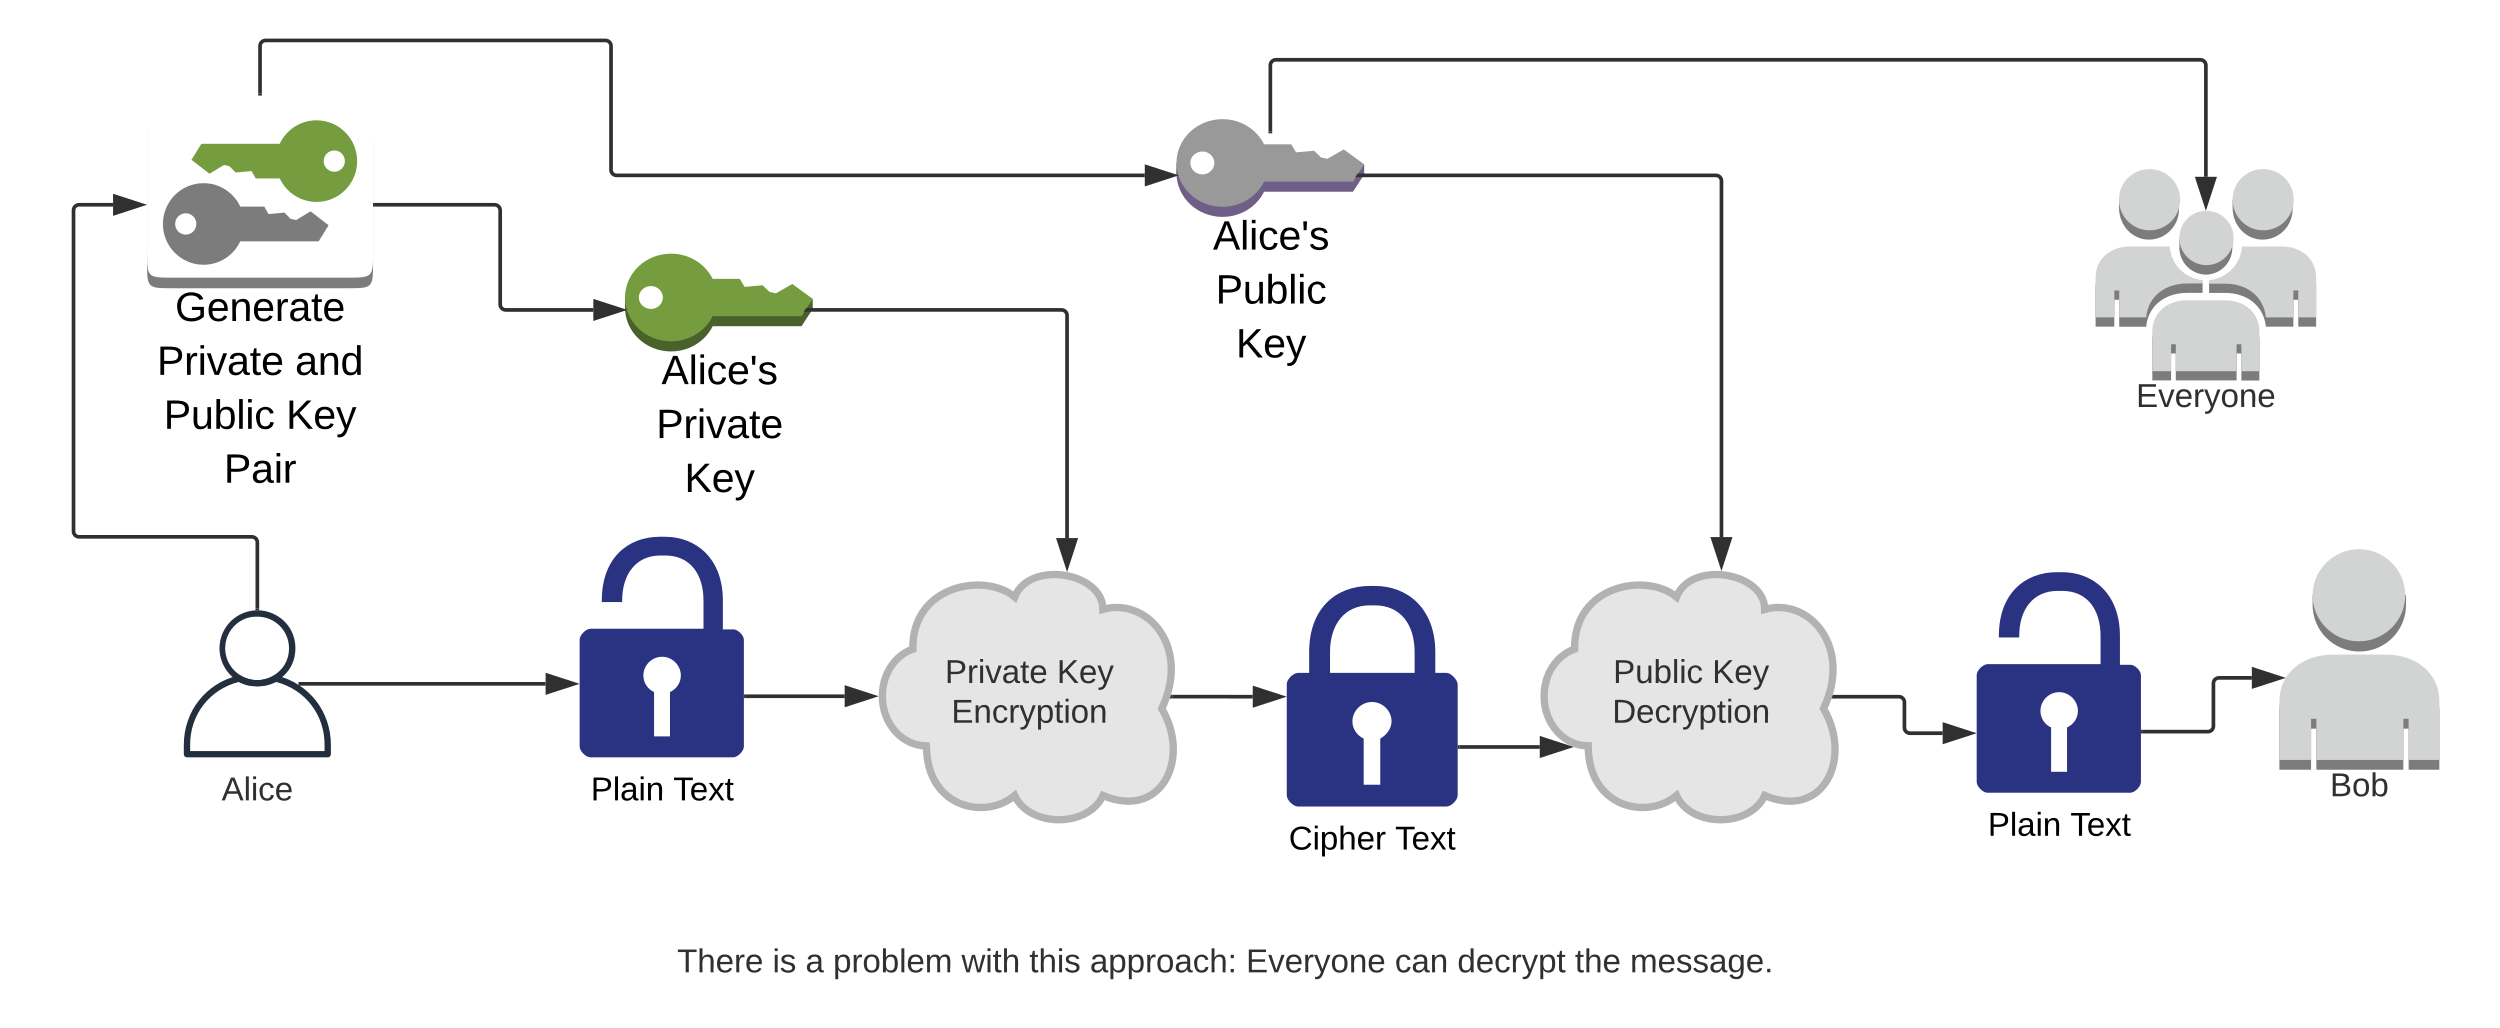 <svg xmlns="http://www.w3.org/2000/svg" xmlns:xlink="http://www.w3.org/1999/xlink" xmlns:lucid="lucid" width="1360" height="559"><g transform="translate(0 -88)" lucid:page-tab-id="0_0"><path d="M112.53 586.33c0-1.65 1.35-3 3-3H1217c1.66 0 3 1.35 3 3v54c0 1.66-1.34 3-3 3H115.53c-1.65 0-3-1.34-3-3z" fill="none"/><use xlink:href="#a" transform="matrix(1,0,0,1,112.533,583.333) translate(255.825 33.6)"/><use xlink:href="#b" transform="matrix(1,0,0,1,112.533,583.333) translate(307.725 33.6)"/><use xlink:href="#c" transform="matrix(1,0,0,1,112.533,583.333) translate(325.675 33.6)"/><use xlink:href="#d" transform="matrix(1,0,0,1,112.533,583.333) translate(340.675 33.6)"/><use xlink:href="#e" transform="matrix(1,0,0,1,112.533,583.333) translate(410.525 33.6)"/><use xlink:href="#f" transform="matrix(1,0,0,1,112.533,583.333) translate(447.425 33.6)"/><use xlink:href="#g" transform="matrix(1,0,0,1,112.533,583.333) translate(480.375 33.6)"/><use xlink:href="#h" transform="matrix(1,0,0,1,112.533,583.333) translate(565.325 33.6)"/><use xlink:href="#i" transform="matrix(1,0,0,1,112.533,583.333) translate(646.275 33.6)"/><use xlink:href="#j" transform="matrix(1,0,0,1,112.533,583.333) translate(680.275 33.6)"/><use xlink:href="#k" transform="matrix(1,0,0,1,112.533,583.333) translate(744.225 33.6)"/><use xlink:href="#l" transform="matrix(1,0,0,1,112.533,583.333) translate(774.225 33.6)"/><path d="M178.32 500h-76.64c-.88 0-1.68-.76-1.68-1.7v-5.12c0-18.18 11.92-33.43 29.52-37.7.48-.1.88-.05 1.28.17 5.92 3.2 12.48 3.2 18.4 0 .4-.22.8-.26 1.2-.17 17.68 4.27 29.6 19.52 29.6 37.7v5.13c0 .94-.8 1.7-1.68 1.7zm-74.88-3.43h73.12v-3.4c.08-16.35-10.56-30.07-26.32-34.17-3.36 1.65-6.48 2.4-10.24 2.4s-6.88-.7-10.24-2.4c-15.76 4.1-26.4 17.82-26.32 34.18z" stroke="#fff" stroke-opacity="0" fill="#232f3e"/><path d="M140 461.3c-3.67 0-6.8-.78-10.03-2.56-9.95-5.58-13.5-18.2-7.93-28.17 5.58-9.95 18.17-13.5 28.1-7.93 6.72 3.76 10.56 10.33 10.56 18.05 0 7.76-3.93 14.36-10.74 18.04-3.22 1.73-6.32 2.56-9.95 2.56zm0-37.83c-6.6-.17-12.26 3.18-15.44 8.96-4.5 8.4-1.4 18.8 6.94 23.34 5.4 2.93 11.36 2.93 16.77 0 5.7-3.1 9-8.68 8.96-15.2-.04-9.5-7.76-17.14-17.22-17.1z" stroke="#fff" stroke-opacity="0" fill="#232f3e"/><use xlink:href="#m" transform="matrix(1,0,0,1,70,509) translate(50.55 14.4)"/><path d="M1283.47 392.14l25.4 19.72v5.33c0 13.92-11.38 25.24-25.4 25.24-14 0-25.4-11.32-25.4-25.25v-5.34zM1297.94 449.45c16.1 0 29.06 9.68 29.06 25.44v31.85h-16.7V484.4h-2.88v22.35h-47.32V484.4h-2.87v22.35H1240V474.9c0-15.77 12.96-25.45 29.06-25.45z" fill="#7d7c7c"/><path d="M1283.45 386.76c13.9.1 25.1 11.43 25 25.26-.1 13.83-11.5 24.95-25.4 24.85-13.8-.1-24.95-11.22-25-25 0-13.88 11.4-25.1 25.35-25.1h.05zM1297.94 444.12c16.1 0 29.06 9.68 29.06 25.44v31.86h-16.7v-22.4h-2.88v22.4h-47.32v-22.4h-2.87v22.4H1240v-31.86c0-15.76 12.96-25.44 29.06-25.44z" fill="#d2d3d3"/><use xlink:href="#n" transform="matrix(1,0,0,1,1240,506.76) translate(27.5 14.4)"/><path d="M504 493.76c-13.25 0-24-12.1-24-27 0-11.93 6.5-22 16.58-25.68C496 406 536 399.26 552 412.76c8-20.25 48-13.5 48 6.75 24-6.74 48 20.26 32 54 16 27 0 60.76-32 47.26-8 17.55-40 17.55-48 0-16 13.5-48 6.75-48-27z" stroke="#b2b2b2" stroke-width="4" fill="#e5e5e5"/><use xlink:href="#o" transform="matrix(1,0,0,1,485,404.26) translate(29.05 55.3)"/><use xlink:href="#p" transform="matrix(1,0,0,1,485,404.26) translate(89.95 55.3)"/><use xlink:href="#q" transform="matrix(1,0,0,1,485,404.26) translate(32.55 76.9)"/><path d="M399.14 430.4h-5.9v-15.72c0-22.92-14.56-34.68-31.54-34.68h-2.77c-17.34 0-31.55 11.52-31.55 34.68v.84h11.08v-.84c0-14.64 7.78-24.48 20.74-24.48h2.77c13.3 0 20.73 9.96 20.73 24.48v15.36h-61.48c-2.5 0-5.9 3.48-5.9 5.88v58.2c0 2.52 3.4 5.88 5.9 5.88h77.57c2.5 0 5.88-3.36 5.88-5.88v-58.08c0-2.52-3.4-5.64-5.54-5.64zm-34.67 34.08v24.12h-8.67v-24.12c-3.4-1.56-5.8-4.92-5.8-9 0-5.64 4.64-10.2 10.18-10.2s10.2 4.68 10.2 10.2c0 4.08-2.52 7.44-5.9 9z" stroke="#000" stroke-opacity="0" fill="#2a3282"/><use xlink:href="#r" transform="matrix(1,0,0,1,285.315,509) translate(36.075 14.4)"/><use xlink:href="#s" transform="matrix(1,0,0,1,285.315,509) translate(80.975 14.4)"/><path d="M786.94 454.04h-6.14v-11.28c0-23.76-15.15-36-32.82-36h-2.88c-18.04 0-32.92 11.88-32.92 36v11.28h-6.04c-2.6 0-6.14 3.48-6.14 6.12v60.48c0 2.64 3.53 6.12 6.14 6.12h80.7c2.6 0 6.14-3.48 6.14-6.12v-60.48c-.27-2.64-3.8-6.12-6.04-6.12zm-36.08 35.76v25.08h-9.02V489.8c-3.53-1.68-6.13-5.16-6.13-9.36 0-5.76 4.93-10.56 10.6-10.56 5.86 0 10.7 4.8 10.7 10.56 0 3.84-2.6 7.32-6.14 9.36zm18.7-35.76h-46.03v-11.28c0-15.12 8-25.44 21.57-25.44h2.88c13.86 0 21.57 10.32 21.57 25.44v11.28z" stroke="#000" stroke-opacity="0" fill="#2a3282"/><use xlink:href="#t" transform="matrix(1,0,0,1,670,535.76) translate(31.1 14.4)"/><use xlink:href="#s" transform="matrix(1,0,0,1,670,535.76) translate(88.95 14.4)"/><g filter="url(#u)"><path d="M94.38 145.77h94.16c14.4 0 14.4 0 14.4 14.52v64c0 14.52 0 14.52-14.4 14.52H94.38c-14.38 0-14.38 0-14.38-14.52v-64c0-14.53 0-14.53 14.38-14.53z" fill="#7d7c7c"/><path d="M94.38 140h94.16c14.4 0 14.4 0 14.4 14.52v64c0 14.53 0 14.53-14.4 14.53H94.38c-14.38 0-14.38 0-14.38-14.52v-64C80 140 80 140 94.38 140z" fill="#fff"/><path d="M194.3 169.64c0 12.26-9.92 22.22-22.12 22.22-12.2 0-22.1-9.96-22.1-22.22 0-12.26 9.9-22.2 22.1-22.2 12.2 0 22.1 9.94 22.1 22.2z" fill="#759c3e"/><path d="M187.62 169.64c0 3.2-2.58 5.8-5.77 5.8-3.18 0-5.77-2.6-5.77-5.8 0-3.2 2.6-5.8 5.77-5.8 3.2 0 5.77 2.6 5.77 5.8z" fill="#fff"/><path d="M164.7 179.1h-25.56l-2.3-4.05-8.66.8-3.33-3.4-3.03-.68-7.87 4.75-9.8-7.58 5.38-8.7h55.17v18.85z" fill="#759c3e"/><path d="M132.82 203.84c0 12.26-9.9 22.2-22.1 22.2-12.2 0-22.1-9.94-22.1-22.2s9.9-22.2 22.1-22.2c12.2 0 22.1 9.94 22.1 22.2z" fill="#7d7c7c"/><path d="M106.82 203.83c0 3.2-2.58 5.8-5.77 5.8-3.18 0-5.77-2.6-5.77-5.8 0-3.2 2.6-5.8 5.77-5.8 3.2 0 5.77 2.6 5.77 5.8z" fill="#fff"/><path d="M118.22 194.4h25.55l2.3 4.05 8.66-.8 3.33 3.4 3.03.67 7.86-4.76 9.8 7.57-5.38 8.74h-55.16V194.4z" fill="#7d7c7c"/><use xlink:href="#v" transform="matrix(1,0,0,1,80,238.83) translate(15.235 17.778)"/><use xlink:href="#w" transform="matrix(1,0,0,1,80,238.83) translate(5.389 47.111)"/><use xlink:href="#x" transform="matrix(1,0,0,1,80,238.83) translate(80.574 47.111)"/><use xlink:href="#y" transform="matrix(1,0,0,1,80,238.83) translate(9.093 76.444)"/><use xlink:href="#z" transform="matrix(1,0,0,1,80,238.83) translate(75.636 76.444)"/><use xlink:href="#A" transform="matrix(1,0,0,1,80,238.83) translate(41.809 105.778)"/></g><g filter="url(#B)"><path d="M690.06 176.15c0 13.16-11.2 23.84-25.03 23.84-13.82 0-25.03-10.7-25.03-23.85 0-13.17 11.2-23.85 25.03-23.85 13.82 0 25.03 10.68 25.03 23.85z" fill="#6f5e87"/><path d="M673.5 166.02h28.96l2.6 4.33 9.82-.87 3.77 3.67 3.43.73 20.04-2.47v5.5l-6.1 9.38H673.5v-20.26zM640 170.65h24.1v6.23H640v-6.23z" fill="#6f5e87"/><path d="M690.06 170.65c0 13.17-11.2 23.85-25.03 23.85-13.82 0-25.03-10.68-25.03-23.85 0-13.16 11.2-23.84 25.03-23.84 13.82 0 25.03 10.7 25.03 23.85z" fill="#999"/><path d="M660.6 170.65c0 3.44-2.92 6.23-6.53 6.23-3.6 0-6.53-2.8-6.53-6.23 0-3.44 2.93-6.23 6.53-6.23s6.54 2.8 6.54 6.23z" fill="#fff"/><path d="M673.5 160.53h28.96l2.6 4.33 9.82-.85 3.77 3.66 3.43.72 8.92-5.08 11.12 8.1-6.1 9.38H673.5v-20.25z" fill="#999"/><use xlink:href="#C" transform="matrix(1,0,0,1,640,200) translate(19.833 17.778)"/><use xlink:href="#D" transform="matrix(1,0,0,1,640,200) translate(21.315 47.111)"/><use xlink:href="#E" transform="matrix(1,0,0,1,640,200) translate(32.364 76.444)"/></g><g filter="url(#B)"><path d="M390.06 249.34c0 13.16-11.2 23.85-25.03 23.85-13.82 0-25.03-10.7-25.03-23.86s11.2-23.85 25.03-23.85c13.82 0 25.03 10.68 25.03 23.84z" fill="#4b612c"/><path d="M373.5 239.2h28.96l2.6 4.35 9.82-.87 3.77 3.66 3.43.73 20.04-2.47v5.5l-6.1 9.37H373.5V239.2zM340 243.85h24.1v6.22H340v-6.22z" fill="#4b612c"/><path d="M390.06 243.85c0 13.16-11.2 23.84-25.03 23.84-13.82 0-25.03-10.7-25.03-23.85 0-13.17 11.2-23.85 25.03-23.85 13.82 0 25.03 10.68 25.03 23.85z" fill="#759c3e"/><path d="M360.6 243.84c0 3.44-2.92 6.23-6.53 6.23-3.6 0-6.53-2.8-6.53-6.23 0-3.43 2.93-6.22 6.53-6.22s6.54 2.8 6.54 6.22z" fill="#fff"/><path d="M373.5 233.72h28.96l2.6 4.33 9.82-.85 3.77 3.65 3.43.73 8.92-5.1 11.12 8.12-6.1 9.37H373.5v-20.25z" fill="#759c3e"/><use xlink:href="#C" transform="matrix(1,0,0,1,340,273.194) translate(19.833 17.778)"/><use xlink:href="#F" transform="matrix(1,0,0,1,340,273.194) translate(16.994 47.111)"/><use xlink:href="#E" transform="matrix(1,0,0,1,340,273.194) translate(32.364 76.444)"/></g><path d="M1241.18 227.22c11.06 0 18.8 6.98 18.8 16.92v21.58h-9.72v-14.64h-2.67v14.64h-14.98c-1-10.94-9.84-18.38-22.24-18.38h-8.62v-5.97c9.5-.85 17.12-4.5 17.94-14.2h.87zM1179.34 227.2h.93c.88 9.68 8.44 13.34 17.93 14.2v5.93h-8.44c-12.4 0-21.3 7.48-22.23 18.4h-14.67v-14.66h-2.67l-.02 14.65H1140V244.1c0-10 7.74-16.94 18.86-16.94z" fill="#7d7c7c"/><path d="M1210.3 256.43c11.06 0 18.8 6.98 18.8 16.93V295h-9.78v-14.7h-2.62v14.65h-33.07V280.3h-2.56v14.65h-10.2v-21.6c0-9.94 7.75-16.92 18.8-16.92zM1169.06 185.06l16.32 11.6v5c.1 9.14-7.18 16.6-16.28 16.7h-.04c-8.94 0-16.32-7.47-16.32-17.42v-4.4zM1230.86 185.06l16.32 11.6v5c.1 9.14-7.18 16.6-16.28 16.7h-.04c-8.94 0-16.32-7.47-16.32-17.42v-4.4zM1200 207.84l14.4 10.2v4.5c.14 8.07-6.28 14.72-14.35 14.87h-.06c-8.17-.2-14.63-6.94-14.42-15.1 0-.12 0-.2.02-.33v-4.02z" fill="#7d7c7c"/><path d="M1230.88 180c9.18-.17 16.76 7.16 16.93 16.35.17 9.2-7.14 16.78-16.32 16.94-9.18.16-16.76-7.17-16.92-16.35v-.34c-.07-9.08 7.2-16.53 16.32-16.6zM1199.96 202.7c8.14-.2 14.9 6.25 15.1 14.4.18 8.15-6.25 14.9-14.4 15.12-8.13.18-14.9-6.26-15.1-14.4v-.36c-.08-8.07 6.35-14.65 14.4-14.77zM1241.18 222.08c11.06 0 18.8 6.98 18.8 16.94v21.64h-9.72V246h-2.67v14.66h-14.98c-1-10.96-9.84-18.36-22.24-18.36h-8.62v-1.9c9.73-.96 17.12-8.52 17.94-18.24h.87zM1179.34 222.1h.93c.82 9.75 8.2 17.3 17.93 18.27v1.85h-8.44c-12.4 0-21.3 7.48-22.23 18.4h-14.67V246h-2.67l-.02 14.65H1140v-21.63c0-10 7.74-16.93 18.86-16.93z" fill="#d2d3d3"/><path d="M1210.3 251.37c11.06 0 18.8 6.98 18.8 16.93v21.63h-9.78v-14.65h-2.62v14.65h-33.07v-14.65h-2.56v14.65h-10.2V268.3c0-9.95 7.75-16.93 18.8-16.93zM1169.07 180c9.18-.17 16.76 7.16 16.93 16.35.16 9.2-7.15 16.78-16.33 16.94-9.18.16-16.76-7.17-16.93-16.35v-.34c-.06-9.08 7.22-16.5 16.33-16.6z" fill="#d2d3d3"/><use xlink:href="#G" transform="matrix(1,0,0,1,1140,295) translate(22.025 14.4)"/><path d="M140 419.03v-36c0-1.66-1.34-3-3-3H43c-1.66 0-3-1.35-3-3V202.4c0-1.64 1.34-3 3-3h18.5" stroke="#303030" stroke-width="2" fill="none"/><path d="M141 420.08l-.75-.07-1.25.1V419h2z" fill="#303030"/><path d="M76.76 199.4l-14.26 4.65v-9.27z" stroke="#303030" stroke-width="2" fill="#303030"/><path d="M162.36 460H296.8" stroke="#303030" stroke-width="2" fill="none"/><path fill="#303030"/><path d="M312.08 460l-14.27 4.64v-9.28z" stroke="#303030" stroke-width="2" fill="#303030"/><path d="M438.88 256.6h138.6c1.67 0 3 1.34 3 3v121.1" stroke="#303030" stroke-width="2" fill="none"/><path d="M438.9 257.6h-1.67l1.3-2h.38z" fill="#303030"/><path d="M580.5 395.97l-4.64-14.26h9.27z" stroke="#303030" stroke-width="2" fill="#303030"/><path d="M405.7 466.76h53.8" stroke="#303030" stroke-width="2" fill="none"/><path d="M405.7 467.76h-1v-2h1z" fill="#303030"/><path d="M474.76 466.76l-14.26 4.64v-9.28z" stroke="#303030" stroke-width="2" fill="#303030"/><path d="M637.7 466.97h30.64c0 .02 0 .03.02.03h13.14" stroke="#303030" stroke-width="2" fill="none"/><path d="M637.72 467.97h-1.37l.7-2h.67z" fill="#303030"/><path d="M696.76 467l-14.26 4.63v-9.27z" stroke="#303030" stroke-width="2" fill="#303030"/><path d="M141.46 139v-26c0-1.66 1.35-3 3-3H329.4c1.66 0 3 1.34 3 3v67.4c0 1.66 1.34 3 3 3h287.37" stroke="#303030" stroke-width="2" fill="none"/><path d="M142.46 140h-2v-1.03h2z" fill="#303030"/><path d="M638.03 183.4l-14.26 4.64v-9.27z" stroke="#303030" stroke-width="2" fill="#303030"/><path d="M203.93 199.4h65.17c1.65 0 3 1.36 3 3v51.2c0 1.65 1.34 3 3 3h47.67" stroke="#303030" stroke-width="2" fill="none"/><path d="M203.95 200.4h-1.02v-2h1.02z" fill="#303030"/><path d="M338.03 256.6l-14.26 4.63v-9.27z" stroke="#303030" stroke-width="2" fill="#303030"/><path d="M738.88 183.4h194.6c1.64 0 3 1.35 3 3v193.77" stroke="#303030" stroke-width="2" fill="none"/><path d="M738.9 184.4h-1.67l1.3-2h.38z" fill="#303030"/><path d="M936.47 395.44l-4.64-14.27h9.27z" stroke="#303030" stroke-width="2" fill="#303030"/><path d="M864 493.76c-13.25 0-24-12.1-24-27 0-11.93 6.5-22 16.58-25.68C856 406 896 399.26 912 412.76c8-20.25 48-13.5 48 6.75 24-6.74 48 20.26 32 54 16 27 0 60.76-32 47.26-8 17.55-40 17.55-48 0-16 13.5-48 6.75-48-27z" stroke="#b2b2b2" stroke-width="4" fill="#e5e5e5"/><use xlink:href="#H" transform="matrix(1,0,0,1,845,404.26) translate(32.55 55.3)"/><use xlink:href="#p" transform="matrix(1,0,0,1,845,404.26) translate(86.45 55.3)"/><use xlink:href="#I" transform="matrix(1,0,0,1,845,404.26) translate(32.075 76.9)"/><path d="M794 494.36h43.63" stroke="#303030" stroke-width="2" fill="none"/><path d="M794 495.36h-1v-2h1z" fill="#303030"/><path d="M852.9 494.36L838.63 499v-9.28z" stroke="#303030" stroke-width="2" fill="#303030"/><path d="M1159.14 449.66h-5.9v-15.72c0-22.92-14.56-34.68-31.54-34.68h-2.77c-17.34 0-31.55 11.52-31.55 34.68v.84h11.08v-.84c0-14.64 7.78-24.48 20.74-24.48h2.77c13.3 0 20.73 9.96 20.73 24.48v15.36h-61.48c-2.5 0-5.9 3.48-5.9 5.88v58.2c0 2.52 3.4 5.88 5.9 5.88h77.57c2.5 0 5.88-3.36 5.88-5.88V455.3c0-2.52-3.4-5.64-5.54-5.64zm-34.67 34.08v24.12h-8.67v-24.12c-3.4-1.56-5.8-4.92-5.8-9 0-5.64 4.64-10.2 10.18-10.2s10.2 4.68 10.2 10.2c0 4.08-2.52 7.44-5.9 9z" stroke="#000" stroke-opacity="0" fill="#2a3282"/><g><use xlink:href="#r" transform="matrix(1,0,0,1,1045.315,528.26) translate(36.075 14.4)"/><use xlink:href="#s" transform="matrix(1,0,0,1,1045.315,528.26) translate(80.975 14.4)"/></g><path d="M997.68 467H1033c1.66 0 3 1.35 3 3v13.86c0 1.66 1.34 3 3 3h17.8" stroke="#303030" stroke-width="2" fill="none"/><path d="M997.7 468h-1.36l.7-2h.67z" fill="#303030"/><path d="M1072.08 486.86l-14.27 4.64v-9.28z" stroke="#303030" stroke-width="2" fill="#303030"/><path d="M1165.68 486.02h35.42c1.65 0 3-1.34 3-3v-23.26c0-1.66 1.34-3 3-3h17.9" stroke="#303030" stroke-width="2" fill="none"/><path d="M1165.7 487.02h-1.02v-2h1.03z" fill="#303030"/><path d="M1240.27 456.76L1226 461.4v-9.28z" stroke="#303030" stroke-width="2" fill="#303030"/><path d="M691.07 159.53v-36c0-1.66 1.34-3 3-3H1197c1.66 0 3 1.34 3 3v60.66" stroke="#303030" stroke-width="2" fill="none"/><path d="M690.07 160.53v-1.03h2v1.03z" fill="#303030"/><path d="M1200 199.46l-4.64-14.27h9.28z" stroke="#303030" stroke-width="2" fill="#303030"/><defs><path fill="#303030" d="M127-220V0H93v-220H8v-28h204v28h-85" id="J"/><path fill="#303030" d="M106-169C34-169 62-67 57 0H25v-261h32l-1 103c12-21 28-36 61-36 89 0 53 116 60 194h-32v-121c2-32-8-49-39-48" id="K"/><path fill="#303030" d="M100-194c63 0 86 42 84 106H49c0 40 14 67 53 68 26 1 43-12 49-29l28 8c-11 28-37 45-77 45C44 4 14-33 15-96c1-61 26-98 85-98zm52 81c6-60-76-77-97-28-3 7-6 17-6 28h103" id="L"/><path fill="#303030" d="M114-163C36-179 61-72 57 0H25l-1-190h30c1 12-1 29 2 39 6-27 23-49 58-41v29" id="M"/><g id="a"><use transform="matrix(0.05,0,0,0.05,0,0)" xlink:href="#J"/><use transform="matrix(0.05,0,0,0.05,10.95,0)" xlink:href="#K"/><use transform="matrix(0.05,0,0,0.05,20.95,0)" xlink:href="#L"/><use transform="matrix(0.05,0,0,0.05,30.95,0)" xlink:href="#M"/><use transform="matrix(0.05,0,0,0.05,36.9,0)" xlink:href="#L"/></g><path fill="#303030" d="M24-231v-30h32v30H24zM24 0v-190h32V0H24" id="N"/><path fill="#303030" d="M135-143c-3-34-86-38-87 0 15 53 115 12 119 90S17 21 10-45l28-5c4 36 97 45 98 0-10-56-113-15-118-90-4-57 82-63 122-42 12 7 21 19 24 35" id="O"/><g id="b"><use transform="matrix(0.05,0,0,0.05,0,0)" xlink:href="#N"/><use transform="matrix(0.05,0,0,0.05,3.95,0)" xlink:href="#O"/></g><path fill="#303030" d="M141-36C126-15 110 5 73 4 37 3 15-17 15-53c-1-64 63-63 125-63 3-35-9-54-41-54-24 1-41 7-42 31l-33-3c5-37 33-52 76-52 45 0 72 20 72 64v82c-1 20 7 32 28 27v20c-31 9-61-2-59-35zM48-53c0 20 12 33 32 33 41-3 63-29 60-74-43 2-92-5-92 41" id="P"/><use transform="matrix(0.05,0,0,0.05,0,0)" xlink:href="#P" id="c"/><path fill="#303030" d="M115-194c55 1 70 41 70 98S169 2 115 4C84 4 66-9 55-30l1 105H24l-1-265h31l2 30c10-21 28-34 59-34zm-8 174c40 0 45-34 45-75s-6-73-45-74c-42 0-51 32-51 76 0 43 10 73 51 73" id="Q"/><path fill="#303030" d="M100-194c62-1 85 37 85 99 1 63-27 99-86 99S16-35 15-95c0-66 28-99 85-99zM99-20c44 1 53-31 53-75 0-43-8-75-51-75s-53 32-53 75 10 74 51 75" id="R"/><path fill="#303030" d="M115-194c53 0 69 39 70 98 0 66-23 100-70 100C84 3 66-7 56-30L54 0H23l1-261h32v101c10-23 28-34 59-34zm-8 174c40 0 45-34 45-75 0-40-5-75-45-74-42 0-51 32-51 76 0 43 10 73 51 73" id="S"/><path fill="#303030" d="M24 0v-261h32V0H24" id="T"/><path fill="#303030" d="M210-169c-67 3-38 105-44 169h-31v-121c0-29-5-50-35-48C34-165 62-65 56 0H25l-1-190h30c1 10-1 24 2 32 10-44 99-50 107 0 11-21 27-35 58-36 85-2 47 119 55 194h-31v-121c0-29-5-49-35-48" id="U"/><g id="d"><use transform="matrix(0.05,0,0,0.05,0,0)" xlink:href="#Q"/><use transform="matrix(0.05,0,0,0.05,10,0)" xlink:href="#M"/><use transform="matrix(0.05,0,0,0.05,15.95,0)" xlink:href="#R"/><use transform="matrix(0.05,0,0,0.05,25.95,0)" xlink:href="#S"/><use transform="matrix(0.05,0,0,0.05,35.95,0)" xlink:href="#T"/><use transform="matrix(0.05,0,0,0.05,39.9,0)" xlink:href="#L"/><use transform="matrix(0.05,0,0,0.05,49.9,0)" xlink:href="#U"/></g><path fill="#303030" d="M206 0h-36l-40-164L89 0H53L-1-190h32L70-26l43-164h34l41 164 42-164h31" id="V"/><path fill="#303030" d="M59-47c-2 24 18 29 38 22v24C64 9 27 4 27-40v-127H5v-23h24l9-43h21v43h35v23H59v120" id="W"/><g id="e"><use transform="matrix(0.05,0,0,0.05,0,0)" xlink:href="#V"/><use transform="matrix(0.05,0,0,0.05,12.95,0)" xlink:href="#N"/><use transform="matrix(0.05,0,0,0.05,16.9,0)" xlink:href="#W"/><use transform="matrix(0.05,0,0,0.05,21.9,0)" xlink:href="#K"/></g><g id="f"><use transform="matrix(0.05,0,0,0.05,0,0)" xlink:href="#W"/><use transform="matrix(0.05,0,0,0.05,5,0)" xlink:href="#K"/><use transform="matrix(0.05,0,0,0.05,15,0)" xlink:href="#N"/><use transform="matrix(0.05,0,0,0.05,18.95,0)" xlink:href="#O"/></g><path fill="#303030" d="M96-169c-40 0-48 33-48 73s9 75 48 75c24 0 41-14 43-38l32 2c-6 37-31 61-74 61-59 0-76-41-82-99-10-93 101-131 147-64 4 7 5 14 7 22l-32 3c-4-21-16-35-41-35" id="X"/><path fill="#303030" d="M33-154v-36h34v36H33zM33 0v-36h34V0H33" id="Y"/><g id="g"><use transform="matrix(0.05,0,0,0.05,0,0)" xlink:href="#P"/><use transform="matrix(0.05,0,0,0.05,10,0)" xlink:href="#Q"/><use transform="matrix(0.05,0,0,0.05,20,0)" xlink:href="#Q"/><use transform="matrix(0.05,0,0,0.05,30,0)" xlink:href="#M"/><use transform="matrix(0.05,0,0,0.05,35.95,0)" xlink:href="#R"/><use transform="matrix(0.05,0,0,0.05,45.95,0)" xlink:href="#P"/><use transform="matrix(0.05,0,0,0.05,55.95,0)" xlink:href="#X"/><use transform="matrix(0.05,0,0,0.05,64.95,0)" xlink:href="#K"/><use transform="matrix(0.05,0,0,0.05,74.95,0)" xlink:href="#Y"/></g><path fill="#303030" d="M30 0v-248h187v28H63v79h144v27H63v87h162V0H30" id="Z"/><path fill="#303030" d="M108 0H70L1-190h34L89-25l56-165h34" id="aa"/><path fill="#303030" d="M179-190L93 31C79 59 56 82 12 73V49c39 6 53-20 64-50L1-190h34L92-34l54-156h33" id="ab"/><path fill="#303030" d="M117-194c89-4 53 116 60 194h-32v-121c0-31-8-49-39-48C34-167 62-67 57 0H25l-1-190h30c1 10-1 24 2 32 11-22 29-35 61-36" id="ac"/><g id="h"><use transform="matrix(0.05,0,0,0.05,0,0)" xlink:href="#Z"/><use transform="matrix(0.05,0,0,0.05,12,0)" xlink:href="#aa"/><use transform="matrix(0.05,0,0,0.05,21,0)" xlink:href="#L"/><use transform="matrix(0.05,0,0,0.05,31,0)" xlink:href="#M"/><use transform="matrix(0.05,0,0,0.05,36.95,0)" xlink:href="#ab"/><use transform="matrix(0.05,0,0,0.05,45.95,0)" xlink:href="#R"/><use transform="matrix(0.05,0,0,0.05,55.95,0)" xlink:href="#ac"/><use transform="matrix(0.05,0,0,0.05,65.95,0)" xlink:href="#L"/></g><g id="i"><use transform="matrix(0.05,0,0,0.05,0,0)" xlink:href="#X"/><use transform="matrix(0.05,0,0,0.05,9,0)" xlink:href="#P"/><use transform="matrix(0.05,0,0,0.05,19,0)" xlink:href="#ac"/></g><path fill="#303030" d="M85-194c31 0 48 13 60 33l-1-100h32l1 261h-30c-2-10 0-23-3-31C134-8 116 4 85 4 32 4 16-35 15-94c0-66 23-100 70-100zm9 24c-40 0-46 34-46 75 0 40 6 74 45 74 42 0 51-32 51-76 0-42-9-74-50-73" id="ad"/><g id="j"><use transform="matrix(0.05,0,0,0.05,0,0)" xlink:href="#ad"/><use transform="matrix(0.05,0,0,0.05,10,0)" xlink:href="#L"/><use transform="matrix(0.05,0,0,0.05,20,0)" xlink:href="#X"/><use transform="matrix(0.05,0,0,0.05,29,0)" xlink:href="#M"/><use transform="matrix(0.05,0,0,0.05,34.95,0)" xlink:href="#ab"/><use transform="matrix(0.05,0,0,0.05,43.95,0)" xlink:href="#Q"/><use transform="matrix(0.05,0,0,0.05,53.95,0)" xlink:href="#W"/></g><g id="k"><use transform="matrix(0.05,0,0,0.05,0,0)" xlink:href="#W"/><use transform="matrix(0.05,0,0,0.05,5,0)" xlink:href="#K"/><use transform="matrix(0.05,0,0,0.05,15,0)" xlink:href="#L"/></g><path fill="#303030" d="M177-190C167-65 218 103 67 71c-23-6-38-20-44-43l32-5c15 47 100 32 89-28v-30C133-14 115 1 83 1 29 1 15-40 15-95c0-56 16-97 71-98 29-1 48 16 59 35 1-10 0-23 2-32h30zM94-22c36 0 50-32 50-73 0-42-14-75-50-75-39 0-46 34-46 75s6 73 46 73" id="ae"/><path fill="#303030" d="M33 0v-38h34V0H33" id="af"/><g id="l"><use transform="matrix(0.05,0,0,0.05,0,0)" xlink:href="#U"/><use transform="matrix(0.05,0,0,0.05,14.95,0)" xlink:href="#L"/><use transform="matrix(0.05,0,0,0.05,24.95,0)" xlink:href="#O"/><use transform="matrix(0.05,0,0,0.05,33.95,0)" xlink:href="#O"/><use transform="matrix(0.05,0,0,0.05,42.95,0)" xlink:href="#P"/><use transform="matrix(0.05,0,0,0.05,52.95,0)" xlink:href="#ae"/><use transform="matrix(0.05,0,0,0.05,62.95,0)" xlink:href="#L"/><use transform="matrix(0.05,0,0,0.05,72.95,0)" xlink:href="#af"/></g><path fill="#303030" d="M205 0l-28-72H64L36 0H1l101-248h38L239 0h-34zm-38-99l-47-123c-12 45-31 82-46 123h93" id="ag"/><g id="m"><use transform="matrix(0.05,0,0,0.05,0,0)" xlink:href="#ag"/><use transform="matrix(0.05,0,0,0.05,12,0)" xlink:href="#T"/><use transform="matrix(0.05,0,0,0.05,15.95,0)" xlink:href="#N"/><use transform="matrix(0.05,0,0,0.05,19.9,0)" xlink:href="#X"/><use transform="matrix(0.05,0,0,0.05,28.9,0)" xlink:href="#L"/></g><path fill="#303030" d="M160-131c35 5 61 23 61 61C221 17 115-2 30 0v-248c76 3 177-17 177 60 0 33-19 50-47 57zm-97-11c50-1 110 9 110-42 0-47-63-36-110-37v79zm0 115c55-2 124 14 124-45 0-56-70-42-124-44v89" id="ah"/><g id="n"><use transform="matrix(0.05,0,0,0.05,0,0)" xlink:href="#ah"/><use transform="matrix(0.05,0,0,0.05,12,0)" xlink:href="#R"/><use transform="matrix(0.05,0,0,0.05,22,0)" xlink:href="#S"/></g><path fill="#303030" d="M30-248c87 1 191-15 191 75 0 78-77 80-158 76V0H30v-248zm33 125c57 0 124 11 124-50 0-59-68-47-124-48v98" id="ai"/><g id="o"><use transform="matrix(0.05,0,0,0.05,0,0)" xlink:href="#ai"/><use transform="matrix(0.05,0,0,0.05,12,0)" xlink:href="#M"/><use transform="matrix(0.05,0,0,0.05,17.95,0)" xlink:href="#N"/><use transform="matrix(0.05,0,0,0.05,21.9,0)" xlink:href="#aa"/><use transform="matrix(0.05,0,0,0.05,30.9,0)" xlink:href="#P"/><use transform="matrix(0.05,0,0,0.05,40.9,0)" xlink:href="#W"/><use transform="matrix(0.05,0,0,0.05,45.9,0)" xlink:href="#L"/></g><path fill="#303030" d="M194 0L95-120 63-95V0H30v-248h33v124l119-124h40L117-140 236 0h-42" id="aj"/><g id="p"><use transform="matrix(0.05,0,0,0.05,0,0)" xlink:href="#aj"/><use transform="matrix(0.05,0,0,0.05,12,0)" xlink:href="#L"/><use transform="matrix(0.05,0,0,0.05,22,0)" xlink:href="#ab"/></g><g id="q"><use transform="matrix(0.05,0,0,0.05,0,0)" xlink:href="#Z"/><use transform="matrix(0.05,0,0,0.05,12,0)" xlink:href="#ac"/><use transform="matrix(0.05,0,0,0.05,22,0)" xlink:href="#X"/><use transform="matrix(0.05,0,0,0.05,31,0)" xlink:href="#M"/><use transform="matrix(0.05,0,0,0.05,36.95,0)" xlink:href="#ab"/><use transform="matrix(0.05,0,0,0.05,45.95,0)" xlink:href="#Q"/><use transform="matrix(0.05,0,0,0.05,55.95,0)" xlink:href="#W"/><use transform="matrix(0.05,0,0,0.05,60.95,0)" xlink:href="#N"/><use transform="matrix(0.05,0,0,0.05,64.9,0)" xlink:href="#R"/><use transform="matrix(0.05,0,0,0.05,74.9,0)" xlink:href="#ac"/></g><path d="M30-248c87 1 191-15 191 75 0 78-77 80-158 76V0H30v-248zm33 125c57 0 124 11 124-50 0-59-68-47-124-48v98" id="ak"/><path d="M24 0v-261h32V0H24" id="al"/><path d="M141-36C126-15 110 5 73 4 37 3 15-17 15-53c-1-64 63-63 125-63 3-35-9-54-41-54-24 1-41 7-42 31l-33-3c5-37 33-52 76-52 45 0 72 20 72 64v82c-1 20 7 32 28 27v20c-31 9-61-2-59-35zM48-53c0 20 12 33 32 33 41-3 63-29 60-74-43 2-92-5-92 41" id="am"/><path d="M24-231v-30h32v30H24zM24 0v-190h32V0H24" id="an"/><path d="M117-194c89-4 53 116 60 194h-32v-121c0-31-8-49-39-48C34-167 62-67 57 0H25l-1-190h30c1 10-1 24 2 32 11-22 29-35 61-36" id="ao"/><g id="r"><use transform="matrix(0.05,0,0,0.05,0,0)" xlink:href="#ak"/><use transform="matrix(0.05,0,0,0.05,12,0)" xlink:href="#al"/><use transform="matrix(0.05,0,0,0.05,15.95,0)" xlink:href="#am"/><use transform="matrix(0.05,0,0,0.05,25.95,0)" xlink:href="#an"/><use transform="matrix(0.05,0,0,0.05,29.9,0)" xlink:href="#ao"/></g><path d="M127-220V0H93v-220H8v-28h204v28h-85" id="ap"/><path d="M100-194c63 0 86 42 84 106H49c0 40 14 67 53 68 26 1 43-12 49-29l28 8c-11 28-37 45-77 45C44 4 14-33 15-96c1-61 26-98 85-98zm52 81c6-60-76-77-97-28-3 7-6 17-6 28h103" id="aq"/><path d="M141 0L90-78 38 0H4l68-98-65-92h35l48 74 47-74h35l-64 92 68 98h-35" id="ar"/><path d="M59-47c-2 24 18 29 38 22v24C64 9 27 4 27-40v-127H5v-23h24l9-43h21v43h35v23H59v120" id="as"/><g id="s"><use transform="matrix(0.05,0,0,0.05,0,0)" xlink:href="#ap"/><use transform="matrix(0.05,0,0,0.05,8.95,0)" xlink:href="#aq"/><use transform="matrix(0.05,0,0,0.05,18.95,0)" xlink:href="#ar"/><use transform="matrix(0.05,0,0,0.05,27.95,0)" xlink:href="#as"/></g><path d="M212-179c-10-28-35-45-73-45-59 0-87 40-87 99 0 60 29 101 89 101 43 0 62-24 78-52l27 14C228-24 195 4 139 4 59 4 22-46 18-125c-6-104 99-153 187-111 19 9 31 26 39 46" id="at"/><path d="M115-194c55 1 70 41 70 98S169 2 115 4C84 4 66-9 55-30l1 105H24l-1-265h31l2 30c10-21 28-34 59-34zm-8 174c40 0 45-34 45-75s-6-73-45-74c-42 0-51 32-51 76 0 43 10 73 51 73" id="au"/><path d="M106-169C34-169 62-67 57 0H25v-261h32l-1 103c12-21 28-36 61-36 89 0 53 116 60 194h-32v-121c2-32-8-49-39-48" id="av"/><path d="M114-163C36-179 61-72 57 0H25l-1-190h30c1 12-1 29 2 39 6-27 23-49 58-41v29" id="aw"/><g id="t"><use transform="matrix(0.05,0,0,0.05,0,0)" xlink:href="#at"/><use transform="matrix(0.05,0,0,0.05,12.95,0)" xlink:href="#an"/><use transform="matrix(0.05,0,0,0.05,16.9,0)" xlink:href="#au"/><use transform="matrix(0.05,0,0,0.05,26.9,0)" xlink:href="#av"/><use transform="matrix(0.05,0,0,0.05,36.9,0)" xlink:href="#aq"/><use transform="matrix(0.05,0,0,0.05,46.9,0)" xlink:href="#aw"/></g><path d="M143 4C61 4 22-44 18-125c-5-107 100-154 193-111 17 8 29 25 37 43l-32 9c-13-25-37-40-76-40-61 0-88 39-88 99 0 61 29 100 91 101 35 0 62-11 79-27v-45h-74v-28h105v86C228-13 192 4 143 4" id="ax"/><g id="v"><use transform="matrix(0.062,0,0,0.062,0,0)" xlink:href="#ax"/><use transform="matrix(0.062,0,0,0.062,17.284,0)" xlink:href="#aq"/><use transform="matrix(0.062,0,0,0.062,29.63,0)" xlink:href="#ao"/><use transform="matrix(0.062,0,0,0.062,41.975,0)" xlink:href="#aq"/><use transform="matrix(0.062,0,0,0.062,54.321,0)" xlink:href="#aw"/><use transform="matrix(0.062,0,0,0.062,61.667,0)" xlink:href="#am"/><use transform="matrix(0.062,0,0,0.062,74.012,0)" xlink:href="#as"/><use transform="matrix(0.062,0,0,0.062,80.185,0)" xlink:href="#aq"/></g><path d="M108 0H70L1-190h34L89-25l56-165h34" id="ay"/><g id="w"><use transform="matrix(0.062,0,0,0.062,0,0)" xlink:href="#ak"/><use transform="matrix(0.062,0,0,0.062,14.815,0)" xlink:href="#aw"/><use transform="matrix(0.062,0,0,0.062,22.16,0)" xlink:href="#an"/><use transform="matrix(0.062,0,0,0.062,27.037,0)" xlink:href="#ay"/><use transform="matrix(0.062,0,0,0.062,38.148,0)" xlink:href="#am"/><use transform="matrix(0.062,0,0,0.062,50.494,0)" xlink:href="#as"/><use transform="matrix(0.062,0,0,0.062,56.667,0)" xlink:href="#aq"/></g><path d="M85-194c31 0 48 13 60 33l-1-100h32l1 261h-30c-2-10 0-23-3-31C134-8 116 4 85 4 32 4 16-35 15-94c0-66 23-100 70-100zm9 24c-40 0-46 34-46 75 0 40 6 74 45 74 42 0 51-32 51-76 0-42-9-74-50-73" id="az"/><g id="x"><use transform="matrix(0.062,0,0,0.062,0,0)" xlink:href="#am"/><use transform="matrix(0.062,0,0,0.062,12.346,0)" xlink:href="#ao"/><use transform="matrix(0.062,0,0,0.062,24.691,0)" xlink:href="#az"/></g><path d="M84 4C-5 8 30-112 23-190h32v120c0 31 7 50 39 49 72-2 45-101 50-169h31l1 190h-30c-1-10 1-25-2-33-11 22-28 36-60 37" id="aA"/><path d="M115-194c53 0 69 39 70 98 0 66-23 100-70 100C84 3 66-7 56-30L54 0H23l1-261h32v101c10-23 28-34 59-34zm-8 174c40 0 45-34 45-75 0-40-5-75-45-74-42 0-51 32-51 76 0 43 10 73 51 73" id="aB"/><path d="M96-169c-40 0-48 33-48 73s9 75 48 75c24 0 41-14 43-38l32 2c-6 37-31 61-74 61-59 0-76-41-82-99-10-93 101-131 147-64 4 7 5 14 7 22l-32 3c-4-21-16-35-41-35" id="aC"/><g id="y"><use transform="matrix(0.062,0,0,0.062,0,0)" xlink:href="#ak"/><use transform="matrix(0.062,0,0,0.062,14.815,0)" xlink:href="#aA"/><use transform="matrix(0.062,0,0,0.062,27.16,0)" xlink:href="#aB"/><use transform="matrix(0.062,0,0,0.062,39.506,0)" xlink:href="#al"/><use transform="matrix(0.062,0,0,0.062,44.383,0)" xlink:href="#an"/><use transform="matrix(0.062,0,0,0.062,49.259,0)" xlink:href="#aC"/></g><path d="M194 0L95-120 63-95V0H30v-248h33v124l119-124h40L117-140 236 0h-42" id="aD"/><path d="M179-190L93 31C79 59 56 82 12 73V49c39 6 53-20 64-50L1-190h34L92-34l54-156h33" id="aE"/><g id="z"><use transform="matrix(0.062,0,0,0.062,0,0)" xlink:href="#aD"/><use transform="matrix(0.062,0,0,0.062,14.815,0)" xlink:href="#aq"/><use transform="matrix(0.062,0,0,0.062,27.16,0)" xlink:href="#aE"/></g><g id="A"><use transform="matrix(0.062,0,0,0.062,0,0)" xlink:href="#ak"/><use transform="matrix(0.062,0,0,0.062,14.815,0)" xlink:href="#am"/><use transform="matrix(0.062,0,0,0.062,27.16,0)" xlink:href="#an"/><use transform="matrix(0.062,0,0,0.062,32.037,0)" xlink:href="#aw"/></g><filter id="u" filterUnits="objectBoundingBox" x="-.08" y="-.03" width="1.16" height="1.17"><feOffset result="offOut" in="SourceAlpha" dy="6"/><feGaussianBlur result="blurOut" in="offOut" stdDeviation="5"/><feColorMatrix result="colorOut" in="blurOut" values="0 0 0 0 0 0 0 0 0 0 0 0 0 0 0 0 0 0 0.169 0"/><feBlend in="SourceGraphic" in2="colorOut"/></filter><path d="M205 0l-28-72H64L36 0H1l101-248h38L239 0h-34zm-38-99l-47-123c-12 45-31 82-46 123h93" id="aF"/><path d="M47-170H22l-4-78h33" id="aG"/><path d="M135-143c-3-34-86-38-87 0 15 53 115 12 119 90S17 21 10-45l28-5c4 36 97 45 98 0-10-56-113-15-118-90-4-57 82-63 122-42 12 7 21 19 24 35" id="aH"/><g id="C"><use transform="matrix(0.062,0,0,0.062,0,0)" xlink:href="#aF"/><use transform="matrix(0.062,0,0,0.062,14.815,0)" xlink:href="#al"/><use transform="matrix(0.062,0,0,0.062,19.691,0)" xlink:href="#an"/><use transform="matrix(0.062,0,0,0.062,24.568,0)" xlink:href="#aC"/><use transform="matrix(0.062,0,0,0.062,35.679,0)" xlink:href="#aq"/><use transform="matrix(0.062,0,0,0.062,48.025,0)" xlink:href="#aG"/><use transform="matrix(0.062,0,0,0.062,52.222,0)" xlink:href="#aH"/></g><g id="D"><use transform="matrix(0.062,0,0,0.062,0,0)" xlink:href="#ak"/><use transform="matrix(0.062,0,0,0.062,14.815,0)" xlink:href="#aA"/><use transform="matrix(0.062,0,0,0.062,27.16,0)" xlink:href="#aB"/><use transform="matrix(0.062,0,0,0.062,39.506,0)" xlink:href="#al"/><use transform="matrix(0.062,0,0,0.062,44.383,0)" xlink:href="#an"/><use transform="matrix(0.062,0,0,0.062,49.259,0)" xlink:href="#aC"/></g><g id="E"><use transform="matrix(0.062,0,0,0.062,0,0)" xlink:href="#aD"/><use transform="matrix(0.062,0,0,0.062,14.815,0)" xlink:href="#aq"/><use transform="matrix(0.062,0,0,0.062,27.16,0)" xlink:href="#aE"/></g><filter id="B" filterUnits="objectBoundingBox" x="-.1" y="-.05" width="1.2" height="1.27"><feOffset result="offOut" in="SourceAlpha" dy="6"/><feGaussianBlur result="blurOut" in="offOut" stdDeviation="5"/><feColorMatrix result="colorOut" in="blurOut" values="0 0 0 0 0 0 0 0 0 0 0 0 0 0 0 0 0 0 0.169 0"/><feBlend in="SourceGraphic" in2="colorOut"/></filter><g id="F"><use transform="matrix(0.062,0,0,0.062,0,0)" xlink:href="#ak"/><use transform="matrix(0.062,0,0,0.062,14.815,0)" xlink:href="#aw"/><use transform="matrix(0.062,0,0,0.062,22.16,0)" xlink:href="#an"/><use transform="matrix(0.062,0,0,0.062,27.037,0)" xlink:href="#ay"/><use transform="matrix(0.062,0,0,0.062,38.148,0)" xlink:href="#am"/><use transform="matrix(0.062,0,0,0.062,50.494,0)" xlink:href="#as"/><use transform="matrix(0.062,0,0,0.062,56.667,0)" xlink:href="#aq"/></g><g id="G"><use transform="matrix(0.05,0,0,0.05,0,0)" xlink:href="#Z"/><use transform="matrix(0.05,0,0,0.05,12,0)" xlink:href="#aa"/><use transform="matrix(0.05,0,0,0.05,21,0)" xlink:href="#L"/><use transform="matrix(0.05,0,0,0.05,31,0)" xlink:href="#M"/><use transform="matrix(0.05,0,0,0.05,36.95,0)" xlink:href="#ab"/><use transform="matrix(0.05,0,0,0.05,45.95,0)" xlink:href="#R"/><use transform="matrix(0.05,0,0,0.05,55.95,0)" xlink:href="#ac"/><use transform="matrix(0.05,0,0,0.05,65.95,0)" xlink:href="#L"/></g><path fill="#303030" d="M84 4C-5 8 30-112 23-190h32v120c0 31 7 50 39 49 72-2 45-101 50-169h31l1 190h-30c-1-10 1-25-2-33-11 22-28 36-60 37" id="aI"/><g id="H"><use transform="matrix(0.05,0,0,0.05,0,0)" xlink:href="#ai"/><use transform="matrix(0.05,0,0,0.05,12,0)" xlink:href="#aI"/><use transform="matrix(0.05,0,0,0.05,22,0)" xlink:href="#S"/><use transform="matrix(0.05,0,0,0.05,32,0)" xlink:href="#T"/><use transform="matrix(0.05,0,0,0.05,35.95,0)" xlink:href="#N"/><use transform="matrix(0.05,0,0,0.05,39.9,0)" xlink:href="#X"/></g><path fill="#303030" d="M30-248c118-7 216 8 213 122C240-48 200 0 122 0H30v-248zM63-27c89 8 146-16 146-99s-60-101-146-95v194" id="aJ"/><g id="I"><use transform="matrix(0.05,0,0,0.05,0,0)" xlink:href="#aJ"/><use transform="matrix(0.05,0,0,0.05,12.95,0)" xlink:href="#L"/><use transform="matrix(0.05,0,0,0.05,22.95,0)" xlink:href="#X"/><use transform="matrix(0.05,0,0,0.05,31.95,0)" xlink:href="#M"/><use transform="matrix(0.05,0,0,0.05,37.9,0)" xlink:href="#ab"/><use transform="matrix(0.05,0,0,0.05,46.9,0)" xlink:href="#Q"/><use transform="matrix(0.05,0,0,0.05,56.9,0)" xlink:href="#W"/><use transform="matrix(0.05,0,0,0.05,61.9,0)" xlink:href="#N"/><use transform="matrix(0.05,0,0,0.05,65.85,0)" xlink:href="#R"/><use transform="matrix(0.05,0,0,0.05,75.85,0)" xlink:href="#ac"/></g></defs></g></svg>